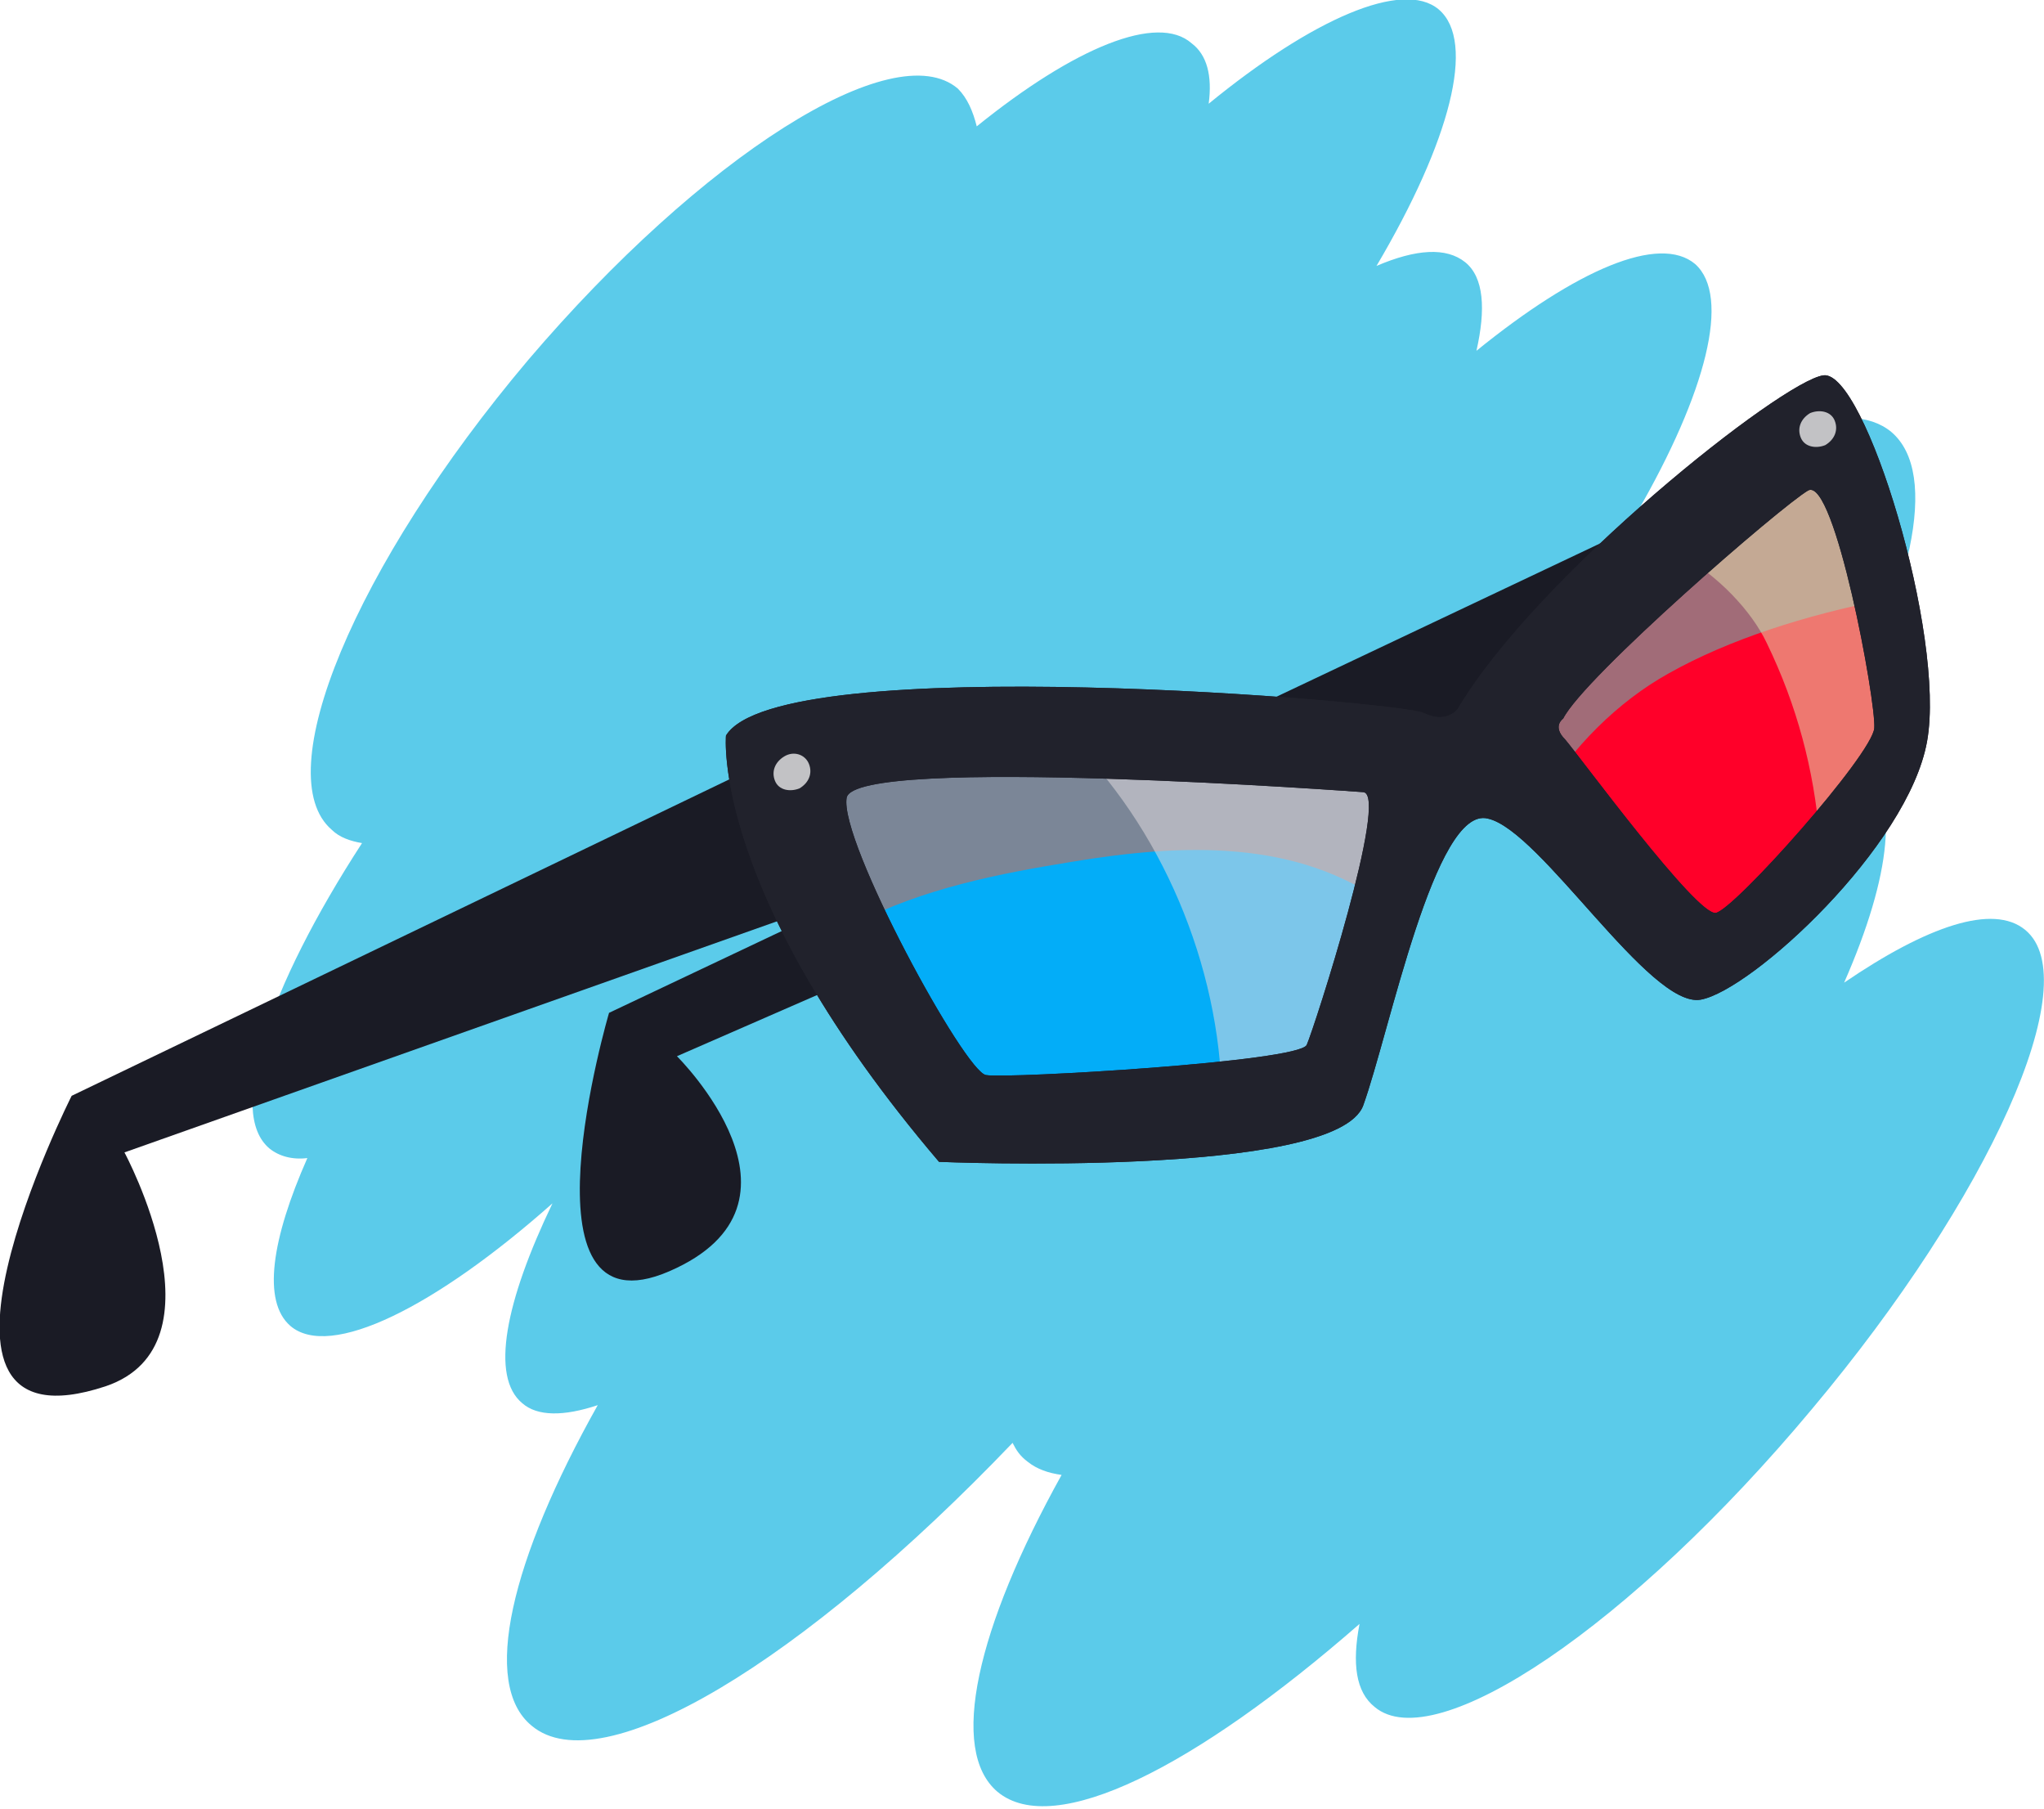 <?xml version="1.0" encoding="utf-8"?>
<!-- Generator: Adobe Illustrator 22.0.0, SVG Export Plug-In . SVG Version: 6.00 Build 0)  -->
<svg version="1.1" id="Capa_1" xmlns="http://www.w3.org/2000/svg" xmlns:xlink="http://www.w3.org/1999/xlink" x="0px" y="0px"
	 viewBox="0 0 108.4 95.9" style="enable-background:new 0 0 108.4 95.9;" xml:space="preserve">
<style type="text/css">
	.st0{fill:#FF1867;}
	.st1{fill:#DCDDEE;stroke:#3F0D0B;stroke-width:1.115;stroke-linecap:round;stroke-linejoin:round;stroke-miterlimit:10;}
	.st2{fill:#3F0D0B;}
	.st3{fill:#86C8CD;}
	.st4{fill:#5B7976;}
	.st5{opacity:0.4;fill:#FFFFFF;}
	.st6{fill:#86C8CD;stroke:#3F0D0B;stroke-width:1.115;stroke-linecap:round;stroke-linejoin:round;stroke-miterlimit:10;}
	.st7{fill:#5BCBEA;}
	.st8{fill:#1A1B25;}
	.st9{fill:#03ADF8;}
	.st10{opacity:0.85;fill:#917F86;}
	.st11{opacity:0.55;fill:#E0DBDD;}
	.st12{fill:#FF0029;}
	.st13{opacity:0.55;fill:#E0DBAC;}
	.st14{fill:#21222C;}
	.st15{fill:#C2C2C5;}
	.st16{fill:#FCD212;}
	.st17{fill-rule:evenodd;clip-rule:evenodd;fill:#220501;}
	.st18{fill-rule:evenodd;clip-rule:evenodd;fill:#FF989D;}
	.st19{fill-rule:evenodd;clip-rule:evenodd;fill:#87432A;}
	.st20{fill-rule:evenodd;clip-rule:evenodd;fill:#E9521A;}
	.st21{fill-rule:evenodd;clip-rule:evenodd;fill:#5D1913;}
	.st22{fill-rule:evenodd;clip-rule:evenodd;fill:#FFFFFF;}
	.st23{fill-rule:evenodd;clip-rule:evenodd;fill:#7F252C;}
	.st24{fill:#FFFFFF;}
	.st25{fill-rule:evenodd;clip-rule:evenodd;fill:#2B2626;}
	.st26{fill-rule:evenodd;clip-rule:evenodd;fill:#696969;}
	.st27{fill-rule:evenodd;clip-rule:evenodd;fill:#8C8C8B;}
	.st28{fill-rule:evenodd;clip-rule:evenodd;fill:#3D4D70;}
</style>
<g>
	<path class="st7" d="M107.4,49.3c-1.7-1.4-5.2-0.2-9.6,2.8c2.5-5.7,3-10,0.9-11.7c-0.5-0.4-1.1-0.6-1.8-0.7
		c4.5-8.1,6-14.6,3.4-16.8c-2.3-1.9-7.3-0.1-13.5,4.3c3.7-6.4,5-11.5,3.1-13.2c-1.9-1.6-6.3,0.3-11.6,4.6c0.5-2.2,0.4-3.9-0.6-4.7
		c-1-0.8-2.6-0.7-4.7,0.2c3.9-6.6,5.3-11.9,3.3-13.6c-1.9-1.6-6.7,0.5-12.2,5C64.3,4,64,2.9,63.2,2.3C61.4,0.7,57,2.5,51.8,6.7
		c-0.2-0.8-0.5-1.5-1-2C47.4,1.8,37.2,8.3,28,19.1c-9.2,10.9-13.8,22-10.4,24.9c0.4,0.4,1,0.6,1.6,0.7c-5,7.7-7.2,14.3-4.9,16.2
		c0.5,0.4,1.2,0.6,2,0.5c-1.9,4.3-2.4,7.6-0.9,8.9c2.1,1.8,7.7-1,13.9-6.5C26.8,69,26,73,27.7,74.4c0.8,0.7,2.2,0.7,4,0.1
		c-4.6,8.2-6.2,14.8-3.5,17c3.7,3.1,14.4-3.4,25.5-15c0.2,0.4,0.4,0.7,0.8,1c0.5,0.4,1.1,0.6,1.8,0.7c-4.5,8.1-6,14.6-3.4,16.8
		c3,2.5,10.5-1.3,19.2-8.9c-0.4,2.1-0.2,3.6,0.8,4.4c3.2,2.7,13.6-4.3,23.2-15.8C105.5,63.5,110.7,52,107.4,49.3z"/>
	<g>
		<g>
			<g>
				<path class="st8" d="M40.8,40.3l-37,17.8c0,0-9.7,19.2,1.8,15.4c6.5-2.2,1-12.4,1-12.4l37-13.1L40.8,40.3z"/>
			</g>
			<path class="st8" d="M98,28.9c-0.3-1.4-0.7-2.7-1.1-4.1c-0.1-0.5-0.3-1-0.4-1.5L32.3,53.7c0,0-5.1,17.3,3.2,13.7
				c8.3-3.6,0.4-11.4,0.4-11.4L98,28.9z"/>
			<g>
				<path class="st9" d="M41.9,40.5c0,0,6.9,18.9,10,18.6c3.1-0.2,18-0.9,18.7-2.2c0.7-1.2,5.9-16.9,4.3-17.1
					C73.4,39.6,41.4,37.3,41.9,40.5z"/>
				<path class="st10" d="M56.8,45.7c6-1,12-1.2,16.8,2.3c1.2-4.1,2.1-8,1.3-8.1c-1.6-0.3-33.5-2.6-33,0.7c0,0,1.5,4.1,3.4,8.4
					C48.9,47.1,53.1,46.3,56.8,45.7z"/>
				<path class="st11" d="M74.9,39.9c-0.8-0.1-10-0.8-18.4-1c5.1,4.9,8.2,12.3,8.3,19.4c3.1-0.3,5.6-0.7,5.9-1.2
					C71.3,55.8,76.5,40.2,74.9,39.9z"/>
				<path class="st12" d="M97.2,22.7c0,0-19.5,15.5-18,17.1c1.5,1.6,10.4,10.7,11,10.5c0.6-0.2,10.8-9.7,10.8-11.8
					C101,36.5,98.2,21.9,97.2,22.7z"/>
				<path class="st10" d="M81.7,42.4c1.7-2.8,4.1-5.2,6.8-6.7c3.2-1.8,7.3-3.1,11.4-3.9c-0.9-4.6-2.1-9.6-2.7-9.1
					c0,0-19.5,15.5-18,17.1C79.6,40.2,80.5,41.2,81.7,42.4z"/>
				<path class="st13" d="M97.2,22.7c0,0-3.9,3.1-8.1,6.7c2,1.1,3.8,3,4.6,4.7c1.6,3.3,2.5,6.7,2.8,10.3c2.4-2.5,4.5-5,4.5-5.9
					C101,36.5,98.2,21.9,97.2,22.7z"/>
				<path class="st14" d="M96.7,19.9c-2.2,0.3-15.2,10.6-19.4,17.7c0,0-0.6,0.8-1.8,0.2c-1.2-0.6-34.2-3.4-37,1.2
					c0,0-0.8,8.4,11.3,22.6c0,0,21.1,0.9,22.5-3c1.4-3.9,3.8-15.9,6.6-15.2c2.8,0.6,8.6,10.1,11.3,9.6c2.7-0.5,11-8.1,12-13.7
					S98.9,19.6,96.7,19.9z M69.3,55.4c-0.4,0.9-15.9,1.8-17,1.6c-1.1-0.1-7.8-12.4-7.4-14.7C45.3,40,72.3,42,72.3,42
					C73.7,42.1,69.7,54.5,69.3,55.4z M99.4,38.6c-0.1,1.4-7.4,9.6-8.4,9.8c-1,0.2-7.3-8.4-8-9.2c-0.7-0.7-0.1-1.1-0.1-1.1
					c1.1-2.2,11.6-11.3,13-12.1C97.3,25.3,99.5,37.2,99.4,38.6z"/>
				<path class="st14" d="M96.7,19.9c-2.2,0.3-15.2,10.6-19.4,17.7c0,0-0.6,0.8-1.8,0.2c-1.2-0.6-34.2-3.4-37,1.2
					c0,0-0.8,8.4,11.3,22.6c0,0,21.1,0.9,22.5-3c1.4-3.9,3.8-15.9,6.6-15.2c2.8,0.6,8.6,10.1,11.3,9.6c2.7-0.5,11-8.1,12-13.7
					S98.9,19.6,96.7,19.9z M69.3,55.4c-0.4,0.9-15.9,1.8-17,1.6c-1.1-0.1-7.8-12.4-7.4-14.7C45.3,40,72.3,42,72.3,42
					C73.7,42.1,69.7,54.5,69.3,55.4z M99.4,38.6c-0.1,1.4-7.4,9.6-8.4,9.8c-1,0.2-7.3-8.4-8-9.2c-0.7-0.7-0.1-1.1-0.1-1.1
					c1.1-2.2,11.6-11.3,13-12.1C97.3,25.3,99.5,37.2,99.4,38.6z"/>
				<path class="st15" d="M97.3,22.3c0.2,0.5,0,1-0.5,1.3c-0.5,0.2-1.1,0.1-1.3-0.4c-0.2-0.5,0-1,0.5-1.3
					C96.5,21.7,97.1,21.8,97.3,22.3z"/>
				<path class="st15" d="M42.9,40.5c0.2,0.5,0,1-0.5,1.3c-0.5,0.2-1.1,0.1-1.3-0.4c-0.2-0.5,0-1,0.5-1.3
					C42.1,39.8,42.7,40,42.9,40.5z"/>
			</g>
		</g>
	</g>
</g>
</svg>
